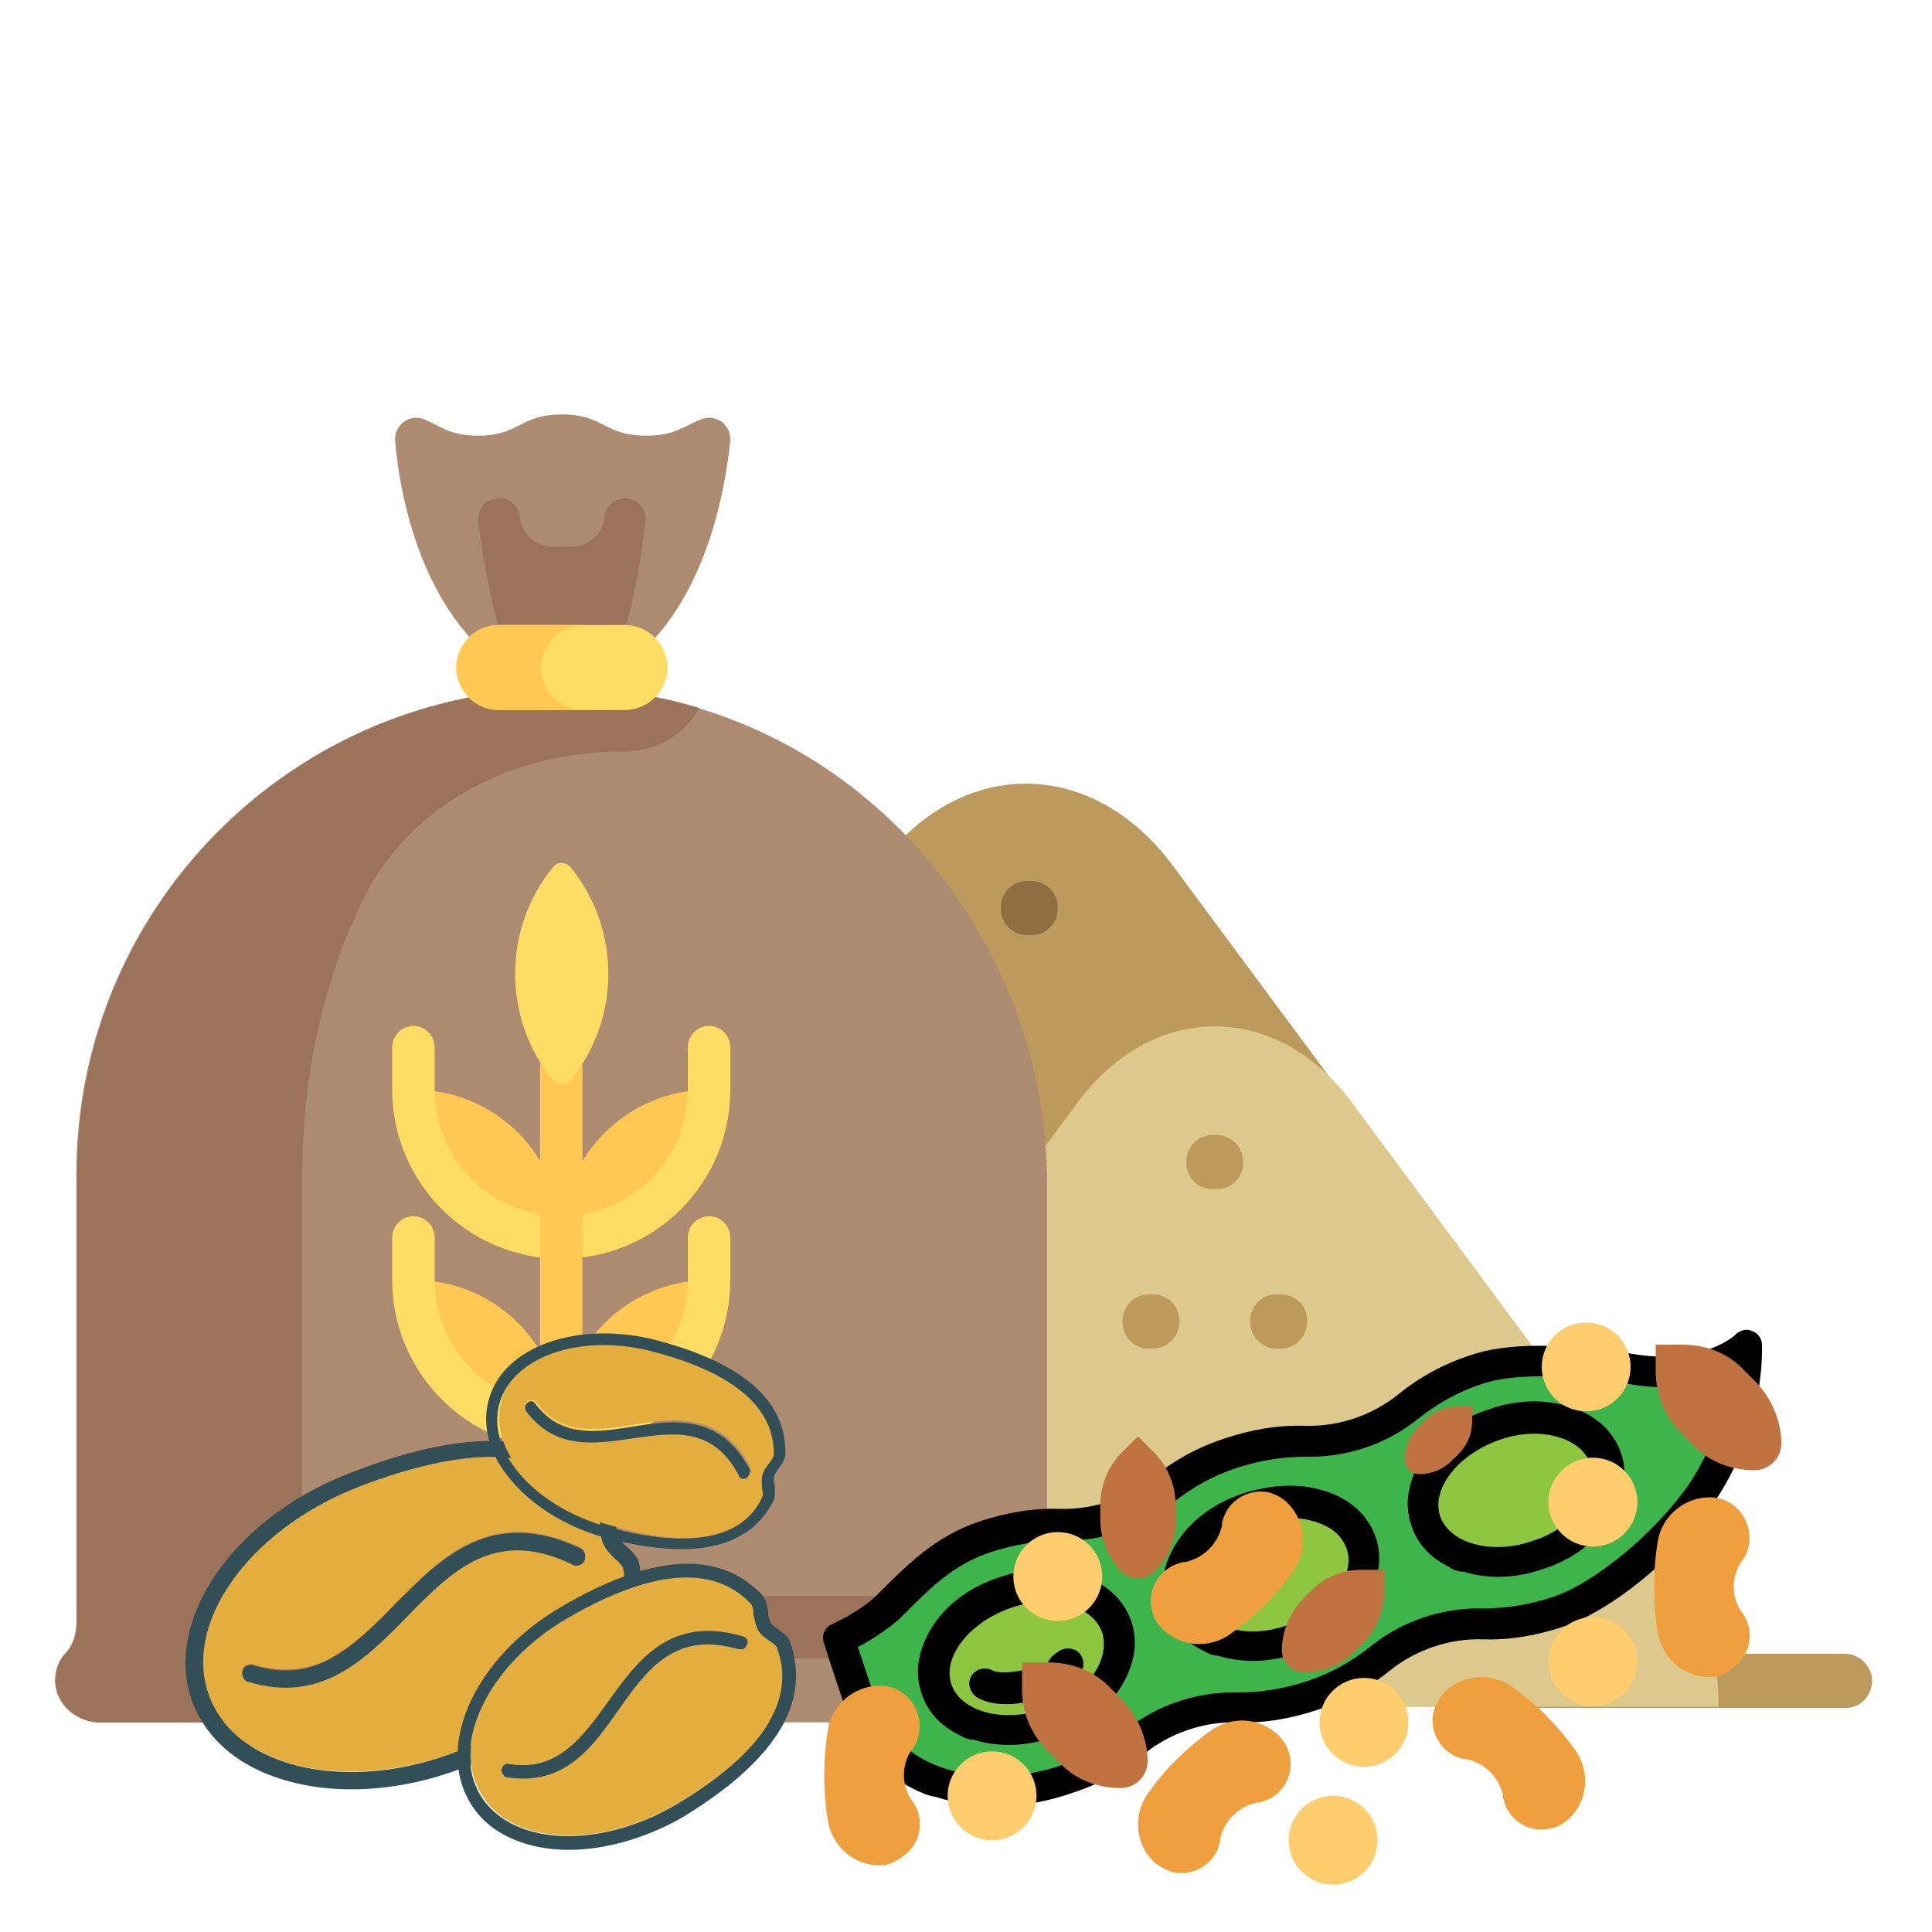 <?xml version="1.0" encoding="utf-8"?>
<!-- Generator: Adobe Illustrator 19.2.0, SVG Export Plug-In . SVG Version: 6.00 Build 0)  -->
<svg version="1.1" id="Layer_1" xmlns="http://www.w3.org/2000/svg" xmlns:xlink="http://www.w3.org/1999/xlink" x="0px" y="0px"
	 viewBox="0 0 200 200" style="enable-background:new 0 0 200 200;" xml:space="preserve">
<style type="text/css">
	.st0{fill:#916E42;}
	.st1{fill:#BC9A5E;}
	.st2{fill:#DDC98B;}
	.st3{fill:#AD8B70;}
	.st4{fill:#9B735B;}
	.st5{fill:#FFDC64;}
	.st6{fill:#FFC853;}
	.st7{fill:#E4AE3F;}
	.st8{fill:#324E56;}
	.st9{fill:#3DB54A;}
	.st10{fill:#8DC641;}
	.st11{fill:#010101;}
	.st12{fill:#FFCD6D;}
	.st13{fill:#C07340;}
	.st14{fill:#F09F3E;}
</style>
<g>
	<path class="st0" d="M70.4,153.3c0,1.5-1.2,2.8-2.7,2.8H39.3c-1.5,0-2.7-1.2-2.7-2.8c0-1.5,1.2-2.8,2.7-2.8h28.3
		C69.2,150.6,70.4,151.8,70.4,153.3z"/>
	<g>
		<path class="st1" d="M193.8,174c0,1.5-1.2,2.8-2.7,2.8h-34.6c-1.5,0-2.7-1.2-2.7-2.8c0-1.5,1.2-2.8,2.7-2.8H191
			C192.5,171.2,193.8,172.5,193.8,174z"/>
		<path class="st1" d="M161.6,156.1H50.6c0-7.4,2.1-14.9,6.3-20.5l34.1-46c8.4-11.3,22-11.3,30.4,0l34.1,46
			C159.6,141.2,161.6,148.6,161.6,156.1L161.6,156.1z"/>
	</g>
	<path class="st2" d="M177.9,176.7H73.6c0-7,2-14,5.9-19.3l32-43.2c7.8-10.6,20.7-10.6,28.5,0l32,43.2
		C175.9,162.8,177.9,169.7,177.9,176.7L177.9,176.7z"/>
	<path class="st1" d="M122.1,136.8c0,1.5-1.2,2.8-2.7,2.8h-0.5c-1.5,0-2.7-1.2-2.7-2.8s1.2-2.8,2.7-2.8h0.5
		C120.9,134,122.1,135.2,122.1,136.8z M132.6,134h-0.5c-1.5,0-2.7,1.2-2.7,2.8c0,1.5,1.2,2.8,2.7,2.8h0.5c1.5,0,2.7-1.2,2.7-2.8
		C135.4,135.2,134.1,134,132.6,134z M126,117.5h-0.5c-1.5,0-2.7,1.2-2.7,2.8s1.2,2.8,2.7,2.8h0.5c1.5,0,2.7-1.2,2.7-2.8
		C128.7,118.8,127.5,117.5,126,117.5z"/>
	<path class="st0" d="M97.7,110.5c0,1.5-1.2,2.8-2.7,2.8h-0.5c-1.5,0-2.7-1.2-2.7-2.8c0-1.5,1.2-2.8,2.7-2.8H95
		C96.5,107.7,97.7,108.9,97.7,110.5z M106.8,91.2h-0.5c-1.5,0-2.7,1.2-2.7,2.8s1.2,2.8,2.7,2.8h0.5c1.5,0,2.7-1.2,2.7-2.8
		S108.3,91.2,106.8,91.2z"/>
</g>
<g>
	<path class="st3" d="M66.9,45.1c-4.4,0-4.4-2.2-8.7-2.2c-4.4,0-4.4,2.2-8.7,2.2c-3,0-3.9-1-5.6-1.7c-1.5-0.6-3.1,0.6-3,2.2
		c0.4,4.8,2.1,14.8,8.6,21.3h17.5c6.4-6.4,8.1-16.5,8.6-21.3c0.1-1.6-1.5-2.8-3-2.2C70.8,44.1,69.9,45.1,66.9,45.1z"/>
	<path class="st4" d="M65,51.6c-1.2-0.1-2.3,0.7-2.4,1.9c0,0,0,0,0,0c-0.2,1.8-1.7,3.1-3.5,3.1h-1.8c-1.8,0-3.3-1.3-3.5-3.1
		c0,0,0,0,0,0c-0.1-1.2-1.2-2.1-2.4-1.9c-1.2,0.1-2,1.2-1.9,2.4c0.7,5.4,1.7,9.9,2.9,13.6c0.2,0.7,0.8,1.2,1.4,1.4v0.1h8.7V69
		c0.6-0.2,1.2-0.7,1.4-1.4c1.3-3.6,2.3-8.2,2.9-13.6C67,52.9,66.2,51.8,65,51.6z"/>
	<path class="st3" d="M108.4,167.9v-45.2c0-27.2-21.2-50.5-48.4-51.4c-28.6-1-52.1,21.9-52.1,50.2v46.4c0,1.1-0.3,2.3-1.1,3.2
		c-0.8,0.8-1.2,2-1.1,3.2c0.2,2.3,2.3,4,4.6,4h95.6c2.3,0,4.4-1.7,4.6-4c0.1-1.3-0.3-2.4-1.1-3.2C108.7,170.2,108.4,169,108.4,167.9
		z"/>
	<path class="st4" d="M94.2,165.2H35.7c-2.4,0-4.4-2-4.4-4.4v-39.3c0-10.5,2.3-20.2,6.2-28.2c4.9-10.2,15.8-15.6,27.2-15.5
		c3.3,0,6.2-1.8,7.7-4.5c-3.9-1.2-8-1.9-12.3-2c-28.6-1-52.1,21.9-52.1,50.2l0,46.4c0,1.1-0.3,2.3-1.1,3.2c-0.8,0.8-1.2,2-1.1,3.2
		c0.2,2.3,2.3,4,4.6,4H33c-1.8,0-3.3-1.5-3.3-3.3l0,0c0-1.8,1.5-3.3,3.3-3.3h61.2c1.8,0,3.3-1.5,3.3-3.3l0,0
		C97.5,166.7,96,165.2,94.2,165.2z"/>
	<path class="st5" d="M64.7,73.5H51.6c-2.4,0-4.4-2-4.4-4.4l0,0c0-2.4,2-4.4,4.4-4.4h13.1c2.4,0,4.4,2,4.4,4.4l0,0
		C69.1,71.5,67.1,73.5,64.7,73.5z"/>
	<g>
		<path class="st6" d="M56,69.1c0-2.4,2-4.4,4.4-4.4h-8.7c-2.4,0-4.4,2-4.4,4.4c0,2.4,2,4.4,4.4,4.4h8.7C57.9,73.5,56,71.5,56,69.1z
			"/>
		<path class="st6" d="M73.4,112.8c0,8.4-6.8,15.3-15.3,15.3C58.1,119.6,65,112.8,73.4,112.8z"/>
		<path class="st6" d="M42.8,112.8c0,8.4,6.8,15.3,15.3,15.3C58.1,119.6,51.3,112.8,42.8,112.8z"/>
	</g>
	<path class="st5" d="M73.4,106.2c-1.2,0-2.2,1-2.2,2.2v4.4c0,7.2-5.9,13.1-13.1,13.1S45,120,45,112.8v-4.4c0-1.2-1-2.2-2.2-2.2
		c-1.2,0-2.2,1-2.2,2.2v4.4c0,9.6,7.8,17.5,17.5,17.5s17.5-7.8,17.5-17.5v-4.4C75.6,107.2,74.6,106.2,73.4,106.2z"/>
	<g>
		<path class="st6" d="M73.4,132.5c0,8.4-6.8,15.3-15.3,15.3C58.1,139.3,65,132.5,73.4,132.5z"/>
		<path class="st6" d="M42.8,132.5c0,8.4,6.8,15.3,15.3,15.3C58.1,139.3,51.3,132.5,42.8,132.5z"/>
	</g>
	<path class="st5" d="M73.4,125.9c-1.2,0-2.2,1-2.2,2.2v4.4c0,7.2-5.9,13.1-13.1,13.1S45,139.7,45,132.5v-4.4c0-1.2-1-2.2-2.2-2.2
		c-1.2,0-2.2,1-2.2,2.2v4.4c0,9.6,7.8,17.5,17.5,17.5s17.5-7.8,17.5-17.5v-4.4C75.6,126.9,74.6,125.9,73.4,125.9z"/>
	<path class="st6" d="M58.1,158.7c-1.2,0-2.2-1-2.2-2.2v-45.9c0-1.2,1-2.2,2.2-2.2c1.2,0,2.2,1,2.2,2.2v45.9
		C60.3,157.7,59.3,158.7,58.1,158.7z"/>
	<path class="st5" d="M57.3,89.7c-5.3,6.4-5.3,15.8,0,22.2c0.4,0.5,1.2,0.5,1.7,0c5.3-6.4,5.3-15.8,0-22.2
		C58.5,89.2,57.7,89.2,57.3,89.7z"/>
</g>
<g>
	<g>
		<path class="st7" d="M64.5,162.3c0-0.3-0.4-0.6-0.8-0.9c-0.5-0.4-1-1-1.3-1.7c-0.3-0.8-0.3-1.6-0.3-2.3c0-0.6,0-1.2-0.2-1.5
			c-4.3-6.1-12.7-6.7-25-1.9c-11.3,4.5-18.2,14.2-15.2,21.7c2.9,7.5,14.6,9.9,25.9,5.5C60.2,176.3,65.9,169.9,64.5,162.3z
			 M59.3,161.9c-0.2-0.1-0.4-0.2-0.6-0.3c-7.7-3.3-12,1.1-16.6,5.7c-4.4,4.5-8.9,9.1-16.4,6.7c0,0-0.1,0-0.1,0
			c-0.4-0.2-0.6-0.6-0.5-1.1c0.1-0.5,0.6-0.7,1.1-0.6c6.5,2,10.5-2,14.7-6.3c4.7-4.8,10-10.2,19.2-5.8c0.4,0.2,0.6,0.7,0.4,1.2
			C60.3,161.9,59.7,162.1,59.3,161.9z"/>
	</g>
	<g>
		<path class="st8" d="M66.2,162c-0.1-0.8-0.8-1.4-1.3-1.9c-0.4-0.3-0.7-0.7-0.9-1c-0.2-0.5-0.2-1-0.2-1.6c0-0.8,0-1.8-0.5-2.5
			c-4.8-6.8-13.9-7.7-27.1-2.5C24,157.2,16.7,168,20,176.4c1.3,3.2,3.8,5.6,7.3,7.1c5.6,2.4,13.3,2.4,20.9-0.6
			C61.7,177.5,67.8,170.5,66.2,162z M47.6,181.2c-11.3,4.5-23,2-25.9-5.5c-2.9-7.5,3.9-17.2,15.2-21.7c12.3-4.8,20.7-4.2,25,1.9
			c0.2,0.3,0.2,0.9,0.2,1.5c0,0.7,0,1.5,0.3,2.3c0.3,0.7,0.8,1.2,1.3,1.7c0.4,0.3,0.7,0.7,0.8,0.9C65.9,169.9,60.2,176.3,47.6,181.2
			z"/>
		<path class="st8" d="M60.1,160.3c-9.2-4.4-14.5,1-19.2,5.8c-4.2,4.3-8.2,8.3-14.7,6.3c-0.5-0.1-1,0.1-1.1,0.6
			c-0.1,0.4,0.1,0.9,0.5,1.1c0,0,0.1,0,0.1,0c7.5,2.3,12.1-2.3,16.4-6.7c4.6-4.7,8.9-9.1,16.6-5.7c0.2,0.1,0.4,0.2,0.6,0.3
			c0.4,0.2,1,0,1.2-0.4C60.7,161,60.5,160.5,60.1,160.3z"/>
	</g>
</g>
<g>
	<g>
		<path class="st7" d="M79.1,154.8c0.1-0.1,0-0.5,0-0.8c-0.1-0.4-0.2-0.9,0-1.4c0.1-0.5,0.4-0.9,0.7-1.3c0.2-0.3,0.5-0.6,0.5-0.9
			c0.1-4.8-4-8.4-12.2-10.6c-7.6-2.1-14.9,0.3-16.2,5.3c-1.4,5,3.7,10.8,11.3,12.8C71.5,160.4,76.9,159.3,79.1,154.8z M76.6,152.6
			c-0.1-0.1-0.1-0.3-0.2-0.4c-2.7-4.7-6.6-4.1-10.8-3.5c-4,0.6-8.1,1.2-11.1-2.9c0,0,0,0,0-0.1c-0.1-0.2-0.1-0.6,0.2-0.7
			c0.3-0.2,0.6-0.1,0.8,0.1c2.6,3.5,6.2,3,10,2.4c4.3-0.7,9.1-1.4,12.2,4.4c0.1,0.3,0,0.6-0.2,0.8C77.1,153,76.7,152.9,76.6,152.6z"
			/>
	</g>
	<g>
		<path class="st8" d="M80.1,155.3c0.2-0.5,0.1-1,0.1-1.5c-0.1-0.3-0.1-0.6-0.1-0.9c0.1-0.3,0.3-0.6,0.5-0.9
			c0.3-0.4,0.7-0.9,0.7-1.5c0.1-5.4-4.2-9.3-13.1-11.7c-8.2-2.2-16.1,0.5-17.6,6.1c-0.6,2.1-0.2,4.4,1,6.5c2,3.4,6,6.4,11.1,7.8
			C71.8,161.6,77.6,160.3,80.1,155.3z M63,158.1c-7.6-2.1-12.7-7.8-11.3-12.8c1.4-5,8.7-7.4,16.2-5.3c8.2,2.2,12.3,5.8,12.2,10.6
			c0,0.2-0.2,0.5-0.5,0.9c-0.3,0.4-0.6,0.8-0.7,1.3c-0.1,0.5,0,1,0,1.4c0.1,0.3,0.1,0.6,0,0.8C76.9,159.3,71.5,160.4,63,158.1z"/>
		<path class="st8" d="M77.6,152.1c-3.1-5.8-7.9-5.1-12.2-4.4c-3.8,0.6-7.4,1.1-10-2.4c-0.2-0.3-0.5-0.3-0.8-0.1
			c-0.2,0.2-0.3,0.5-0.2,0.7c0,0,0,0,0,0.1c3,4.1,7.1,3.5,11.1,2.9c4.2-0.6,8.1-1.2,10.8,3.5c0.1,0.1,0.1,0.2,0.2,0.4
			c0.1,0.3,0.5,0.4,0.8,0.2C77.6,152.7,77.7,152.3,77.6,152.1z"/>
	</g>
</g>
<g>
	<g>
		<path class="st7" d="M80.5,170.4c-0.1-0.2-0.4-0.4-0.7-0.6c-0.4-0.3-0.9-0.6-1.2-1.1c-0.3-0.5-0.4-1.1-0.5-1.7
			c-0.1-0.5-0.1-0.9-0.3-1.1c-4-4.1-10.4-3.6-19.1,1.6c-8,4.7-12.1,12.9-8.9,18.2c3.1,5.3,12.2,5.8,20.3,1
			C78.9,181.5,82.5,176,80.5,170.4z M76.5,170.7c-0.2,0-0.3-0.1-0.5-0.1c-6.2-1.6-9,2.2-11.9,6.3c-2.8,3.9-5.7,7.9-11.6,7.1
			c0,0,0,0-0.1,0c-0.3-0.1-0.5-0.4-0.5-0.8c0.1-0.4,0.4-0.6,0.8-0.6c5.2,0.7,7.7-2.8,10.3-6.5c3-4.2,6.4-8.9,13.9-6.7
			c0.4,0.1,0.6,0.5,0.5,0.8C77.3,170.6,76.9,170.9,76.5,170.7z"/>
	</g>
	<g>
		<path class="st8" d="M81.8,170c-0.2-0.6-0.8-1-1.2-1.3c-0.3-0.2-0.6-0.4-0.8-0.7c-0.2-0.3-0.3-0.8-0.3-1.2
			c-0.1-0.6-0.2-1.3-0.7-1.8c-4.5-4.6-11.5-4.1-20.8,1.4c-8.7,5.1-12.9,14.1-9.4,20.1c1.3,2.3,3.6,3.8,6.3,4.5
			c4.5,1.2,10.4,0.2,15.8-2.9C80.2,182.3,84,176.3,81.8,170z M70,186.8c-8,4.7-17.1,4.3-20.3-1c-3.1-5.3,0.9-13.5,8.9-18.2
			c8.7-5.1,15.2-5.7,19.1-1.6c0.2,0.2,0.3,0.6,0.3,1.1c0.1,0.5,0.2,1.1,0.5,1.7c0.3,0.5,0.8,0.8,1.2,1.1c0.3,0.2,0.6,0.4,0.7,0.6
			C82.5,176,78.9,181.5,70,186.8z"/>
		<path class="st8" d="M76.9,169.4c-7.5-2.2-10.9,2.5-13.9,6.7c-2.7,3.7-5.2,7.3-10.3,6.5c-0.4-0.1-0.7,0.2-0.8,0.6
			c0,0.3,0.2,0.7,0.5,0.8c0,0,0,0,0.1,0c6,0.9,8.9-3.2,11.6-7.1c2.9-4.1,5.7-7.9,11.9-6.3c0.2,0,0.3,0.1,0.5,0.1
			c0.4,0.1,0.7-0.1,0.8-0.5C77.5,169.9,77.3,169.5,76.9,169.4z"/>
	</g>
</g>
<g>
	<path class="st9" d="M152.6,141.7c-2.6,0.9-4.9,2.2-6.9,3.8c-3,2.4-6.8,3.7-10.7,3.7c-2.5,0-5.1,0.4-7.7,1.3
		c-2.6,0.9-4.9,2.2-6.9,3.8c-3,2.4-6.8,3.7-10.7,3.7c-2.5,0-5.1,0.4-7.7,1.3c-4.5,1.5-7.3,4.5-10,7.3c-1.9,1.9-5.1,3.3-5.1,3.3
		s2,5.8,2.6,7.7c2.4,6.9,11.8,10,21.1,6.8c2.6-0.9,4.9-2.2,6.9-3.8c3-2.4,6.8-3.7,10.7-3.7c2.5,0,5.1-0.4,7.7-1.3
		c2.6-0.9,4.9-2.2,6.9-3.8c3-2.4,6.8-3.7,10.7-3.7c2.5,0,5.1-0.4,7.7-1.3c5-1.7,11.4-7.3,14.8-12.2c5.1-7.5,4.7-15.4,4.7-15.4
		s-4,3.7-11.8,2.5C162.9,140.8,156.6,140.3,152.6,141.7z"/>
	<g>
		<ellipse transform="matrix(0.946 -0.325 0.325 0.946 -45.817 51.605)" class="st10" cx="131.6" cy="163" rx="9.9" ry="7.1"/>
		
			<ellipse transform="matrix(0.946 -0.325 0.325 0.946 -50.017 43.851)" class="st10" cx="106.3" cy="171.7" rx="9.9" ry="7.1"/>
		
			<ellipse transform="matrix(0.946 -0.325 0.325 0.946 -41.617 59.358)" class="st10" cx="156.9" cy="154.3" rx="9.9" ry="7.1"/>
	</g>
	<path class="st11" d="M94.6,185.2c-3.3-1.6-5.6-4.1-6.7-7.3c-0.7-1.9-2.6-7.7-2.6-7.8c-0.3-0.8,0.1-1.7,0.9-2c0,0,2.9-1.3,4.6-3
		c0.2-0.2,0.3-0.3,0.5-0.5c2.7-2.7,5.6-5.6,10.1-7.1c2.7-0.9,5.5-1.4,8.3-1.3c3.5,0.1,7-1.1,9.7-3.3c2.1-1.7,4.6-3.1,7.4-4
		c2.7-0.9,5.5-1.4,8.3-1.3c3.5,0.1,7-1.1,9.7-3.3c2.1-1.7,4.6-3.1,7.4-4c3.7-1.3,9.4-1.3,17.1-0.1c7,1.1,10.4-2,10.4-2.1
		c0.5-0.4,1.1-0.6,1.7-0.3c0.6,0.2,1,0.8,1,1.4c0,0.3,0.4,8.5-5,16.4c-3.8,5.6-10.5,11.1-15.6,12.8c-2.7,0.9-5.5,1.4-8.3,1.3
		c-3.5-0.1-7,1.1-9.7,3.3c-2.1,1.7-4.6,3.1-7.4,4c-2.7,0.9-5.5,1.4-8.3,1.3c-3.5-0.1-7,1.1-9.7,3.3c-2.1,1.7-4.6,3.1-7.4,4
		c-4.8,1.7-9.8,1.8-14.2,0.4C96.1,185.9,95.4,185.6,94.6,185.2z M88.8,170.5c0.6,1.8,1.7,5.1,2.2,6.4c1,2.9,3.4,5.1,6.9,6.2
		c3.7,1.2,8,1,12.1-0.4c2.4-0.8,4.5-2,6.4-3.5c3.3-2.7,7.5-4.1,11.8-4c2.4,0,4.8-0.4,7.2-1.2c2.4-0.8,4.5-2,6.4-3.5
		c3.3-2.7,7.5-4.1,11.8-4c2.4,0,4.8-0.4,7.2-1.2c4.4-1.5,10.6-6.7,14-11.6c2.9-4.3,3.9-8.7,4.3-11.5c-2.2,1-5.6,1.9-10.3,1.1
		c-7-1.1-12.4-1.1-15.5,0c-2.4,0.8-4.5,2-6.4,3.5c-3.3,2.7-7.5,4.1-11.8,4c-2.4,0-4.8,0.4-7.2,1.2c-2.4,0.8-4.5,2-6.4,3.5
		c-3.3,2.7-7.5,4.1-11.8,4c-2.4,0-4.8,0.4-7.2,1.2c-3.9,1.3-6.3,3.8-8.9,6.4c-0.2,0.2-0.3,0.3-0.5,0.5
		C91.7,168.8,90,169.9,88.8,170.5z"/>
	<path class="st11" d="M124.6,170.9c-1.9-0.9-3.3-2.4-3.9-4.3c-0.8-2.3-0.3-4.8,1.3-7.2c1.5-2.2,3.9-3.9,6.7-4.8s5.7-1.1,8.3-0.3
		c2.7,0.8,4.6,2.5,5.4,4.8l0,0c0.8,2.3,0.3,4.8-1.3,7.2c-1.5,2.2-3.9,3.9-6.7,4.8c-2.8,1-5.7,1.1-8.3,0.3
		C125.6,171.4,125.1,171.2,124.6,170.9z M137.1,157.9c-1.9-0.9-4.6-1.1-7.3-0.1c-2.2,0.7-4,2-5.1,3.6c-1,1.4-1.3,3-0.9,4.3
		c0.4,1.3,1.6,2.3,3.3,2.8c1.9,0.6,4.1,0.5,6.3-0.3c4.2-1.5,7-5.1,6-7.9C139,159.2,138.2,158.4,137.1,157.9z"/>
	<path class="st11" d="M99.3,179.6c-1.9-0.9-3.3-2.4-3.9-4.3c-0.8-2.3-0.3-4.8,1.3-7.2c1.5-2.2,3.9-3.9,6.7-4.8
		c2.8-1,5.7-1.1,8.3-0.3c2.7,0.8,4.6,2.5,5.4,4.8c0.8,2.3,0.3,4.8-1.3,7.2c-1.5,2.2-3.9,3.9-6.7,4.8c-2.8,1-5.7,1.1-8.3,0.3
		C100.3,180.1,99.8,179.9,99.3,179.6z M111.8,166.6c-0.3-0.2-0.7-0.3-1-0.4c-1.9-0.6-4.1-0.5-6.3,0.3c-4.2,1.5-7,5.1-6,7.9
		c1,2.8,5.4,4,9.6,2.5c2.2-0.7,4-2,5.1-3.6c1-1.4,1.3-3,0.9-4.3C113.7,167.9,112.9,167.1,111.8,166.6z"/>
	<path class="st11" d="M150,162.2c-1.9-0.9-3.3-2.4-3.9-4.3c-0.8-2.3-0.3-4.8,1.3-7.2c1.5-2.2,3.9-3.9,6.7-4.8
		c2.8-1,5.7-1.1,8.3-0.3c2.7,0.8,4.6,2.5,5.4,4.8l0,0l0,0c0.8,2.3,0.3,4.8-1.3,7.2c-1.5,2.2-3.9,3.9-6.7,4.8c-2.8,1-5.7,1.1-8.3,0.3
		C150.9,162.7,150.4,162.5,150,162.2z M162.4,149.2c-0.3-0.2-0.7-0.3-1-0.4c-1.9-0.6-4.1-0.5-6.3,0.3c-4.2,1.5-7,5.1-6,7.9
		c1,2.8,5.4,4,9.6,2.5c2.2-0.7,4-2,5.1-3.6c1-1.4,1.3-3,0.9-4.3l0,0C164.3,150.6,163.5,149.7,162.4,149.2z"/>
	<path class="st11" d="M101.3,175.8C101.3,175.8,101.2,175.8,101.3,175.8c-0.8-0.4-1.2-1.4-0.8-2.2c0.4-0.8,1.4-1.1,2.2-0.7
		c0,0,0,0,0,0c0.5,0.3,1.7,0.3,3.2,0c0.9-0.2,1.7,0.3,2,1.2c0.2,0.9-0.3,1.7-1.2,2C104.6,176.6,102.6,176.5,101.3,175.8z"/>
	<path class="st11" d="M109.3,174.1c-0.2-0.1-0.4-0.3-0.6-0.4c-0.6-0.7-0.4-1.7,0.3-2.3c0.1-0.1,0.2-0.2,0.4-0.3
		c0.6-0.6,1.7-0.6,2.3,0c0.6,0.6,0.6,1.7,0,2.3c-0.2,0.2-0.4,0.3-0.6,0.5C110.5,174.3,109.9,174.4,109.3,174.1z"/>
</g>
<g>
	<g>
		<circle class="st12" cx="164.2" cy="141.5" r="4.6"/>
		<circle class="st12" cx="102.7" cy="185.9" r="4.6"/>
		<circle class="st12" cx="141.2" cy="178.3" r="4.6"/>
		<circle class="st12" cx="109.5" cy="163.2" r="4.6"/>
		<circle class="st12" cx="164.9" cy="155.5" r="4.6"/>
		<circle class="st12" cx="164.9" cy="172" r="4.6"/>
		<circle class="st12" cx="138" cy="190.5" r="4.6"/>
	</g>
	<g>
		<path class="st13" d="M184.4,149.4L184.4,149.4c0,1.6-1.3,2.8-2.8,2.8l0,0c-2.4,0-4.7-0.9-6.3-2.6l-1.3-1.3
			c-1.7-1.7-2.6-4-2.6-6.3v-2.8h2.8c2.4,0,4.7,0.9,6.3,2.6l1.3,1.3C183.4,144.8,184.4,147.1,184.4,149.4z"/>
		<path class="st13" d="M146.9,152.6L146.9,152.6c-0.8,0-1.5-0.7-1.5-1.5l0,0c0-1.3,0.5-2.5,1.4-3.4l0.7-0.7
			c0.9-0.9,2.1-1.4,3.4-1.4h1.5v1.5c0,1.3-0.5,2.5-1.4,3.4l-0.7,0.7C149.4,152.1,148.2,152.6,146.9,152.6z"/>
		<path class="st13" d="M135,173.1L135,173.1c-1.3,0-2.3-1-2.3-2.3l0,0c0-1.9,0.8-3.8,2.1-5.2l1-1c1.4-1.4,3.2-2.1,5.2-2.1h2.3v2.3
			c0,1.9-0.8,3.8-2.1,5.2l-1,1C138.8,172.4,137,173.1,135,173.1z"/>
		<path class="st13" d="M119.5,162.7L119.5,162.7c-0.9,0.9-2.5,0.9-3.4,0l0,0c-1.4-1.4-2.2-3.4-2.2-5.4v-1.5c0-2,0.8-4,2.2-5.4
			l1.7-1.7l1.7,1.7c1.4,1.4,2.2,3.4,2.2,5.4v1.5C121.8,159.4,120.9,161.3,119.5,162.7z"/>
		<path class="st13" d="M118.8,182.3L118.8,182.3c0,1.6-1.3,2.8-2.8,2.8c0,0,0,0,0,0l0,0c-2.4,0-4.7-0.9-6.3-2.6l-1.3-1.3
			c-1.7-1.7-2.6-4-2.6-6.3v-2.8h2.8c2.4,0,4.7,0.9,6.3,2.6l1.3,1.3C117.8,177.7,118.8,180,118.8,182.3z"/>
	</g>
	<g>
		<path class="st14" d="M91.1,193.1L91.1,193.1c-2.7,0-4.9-1.9-5.4-4.6l0,0c-0.5-3.1-0.5-6.3,0-9.4l0,0c0.4-2.6,2.7-4.6,5.4-4.6l0,0
			c2.3,0,4.1,1.9,4.1,4.2c0,0.8-0.2,1.6-0.7,2.3l-0.1,0.1c-1.1,1.6-1.1,3.7,0,5.3l0.1,0.1c1.3,1.9,0.8,4.5-1.1,5.7
			C92.6,192.8,91.9,193.1,91.1,193.1z"/>
		<path class="st14" d="M119.4,192.7L119.4,192.7c-1.9-1.9-2.1-4.9-0.6-7l0,0c1.8-2.6,4.1-4.8,6.6-6.6l0,0c2.2-1.5,5.1-1.3,7,0.6
			l0,0c1.6,1.6,1.6,4.2,0,5.8c-0.6,0.6-1.3,0.9-2.1,1.1l-0.2,0c-1.9,0.4-3.4,1.9-3.8,3.8l0,0.2c-0.4,2.2-2.6,3.7-4.9,3.2
			C120.7,193.6,120,193.2,119.4,192.7z"/>
		<path class="st14" d="M177,173.6L177,173.6c-2.7,0-4.9-1.9-5.4-4.6l0,0c-0.5-3.1-0.5-6.3,0-9.4l0,0c0.4-2.6,2.7-4.6,5.4-4.6l0,0
			c2.3,0,4.1,1.9,4.1,4.2c0,0.8-0.2,1.6-0.7,2.3l-0.1,0.1c-1.1,1.6-1.1,3.7,0,5.3l0.1,0.1c1.3,1.9,0.8,4.5-1.1,5.7
			C178.6,173.4,177.8,173.6,177,173.6z"/>
		<path class="st14" d="M149.5,175.2L149.5,175.2c1.9-1.9,4.9-2.1,7-0.6l0,0c2.6,1.8,4.8,4.1,6.6,6.6l0,0c1.5,2.2,1.3,5.1-0.6,7l0,0
			c-1.6,1.6-4.2,1.6-5.8,0c-0.6-0.6-0.9-1.3-1.1-2.1l0-0.2c-0.4-1.9-1.9-3.4-3.8-3.8l-0.2,0c-2.2-0.4-3.7-2.6-3.2-4.9
			C148.6,176.5,149,175.8,149.5,175.2z"/>
		<path class="st14" d="M133.3,155.6L133.3,155.6c1.9,1.9,2.1,4.9,0.6,7l0,0c-1.8,2.6-4.1,4.8-6.6,6.6l0,0c-2.2,1.5-5.1,1.3-7-0.6
			l0,0c-1.6-1.6-1.6-4.2,0.1-5.8c0.6-0.6,1.3-0.9,2.1-1.1l0.2,0c1.9-0.4,3.4-1.9,3.8-3.8l0-0.2c0.4-2.2,2.6-3.7,4.9-3.2
			C132,154.7,132.7,155,133.3,155.6z"/>
	</g>
</g>
</svg>

